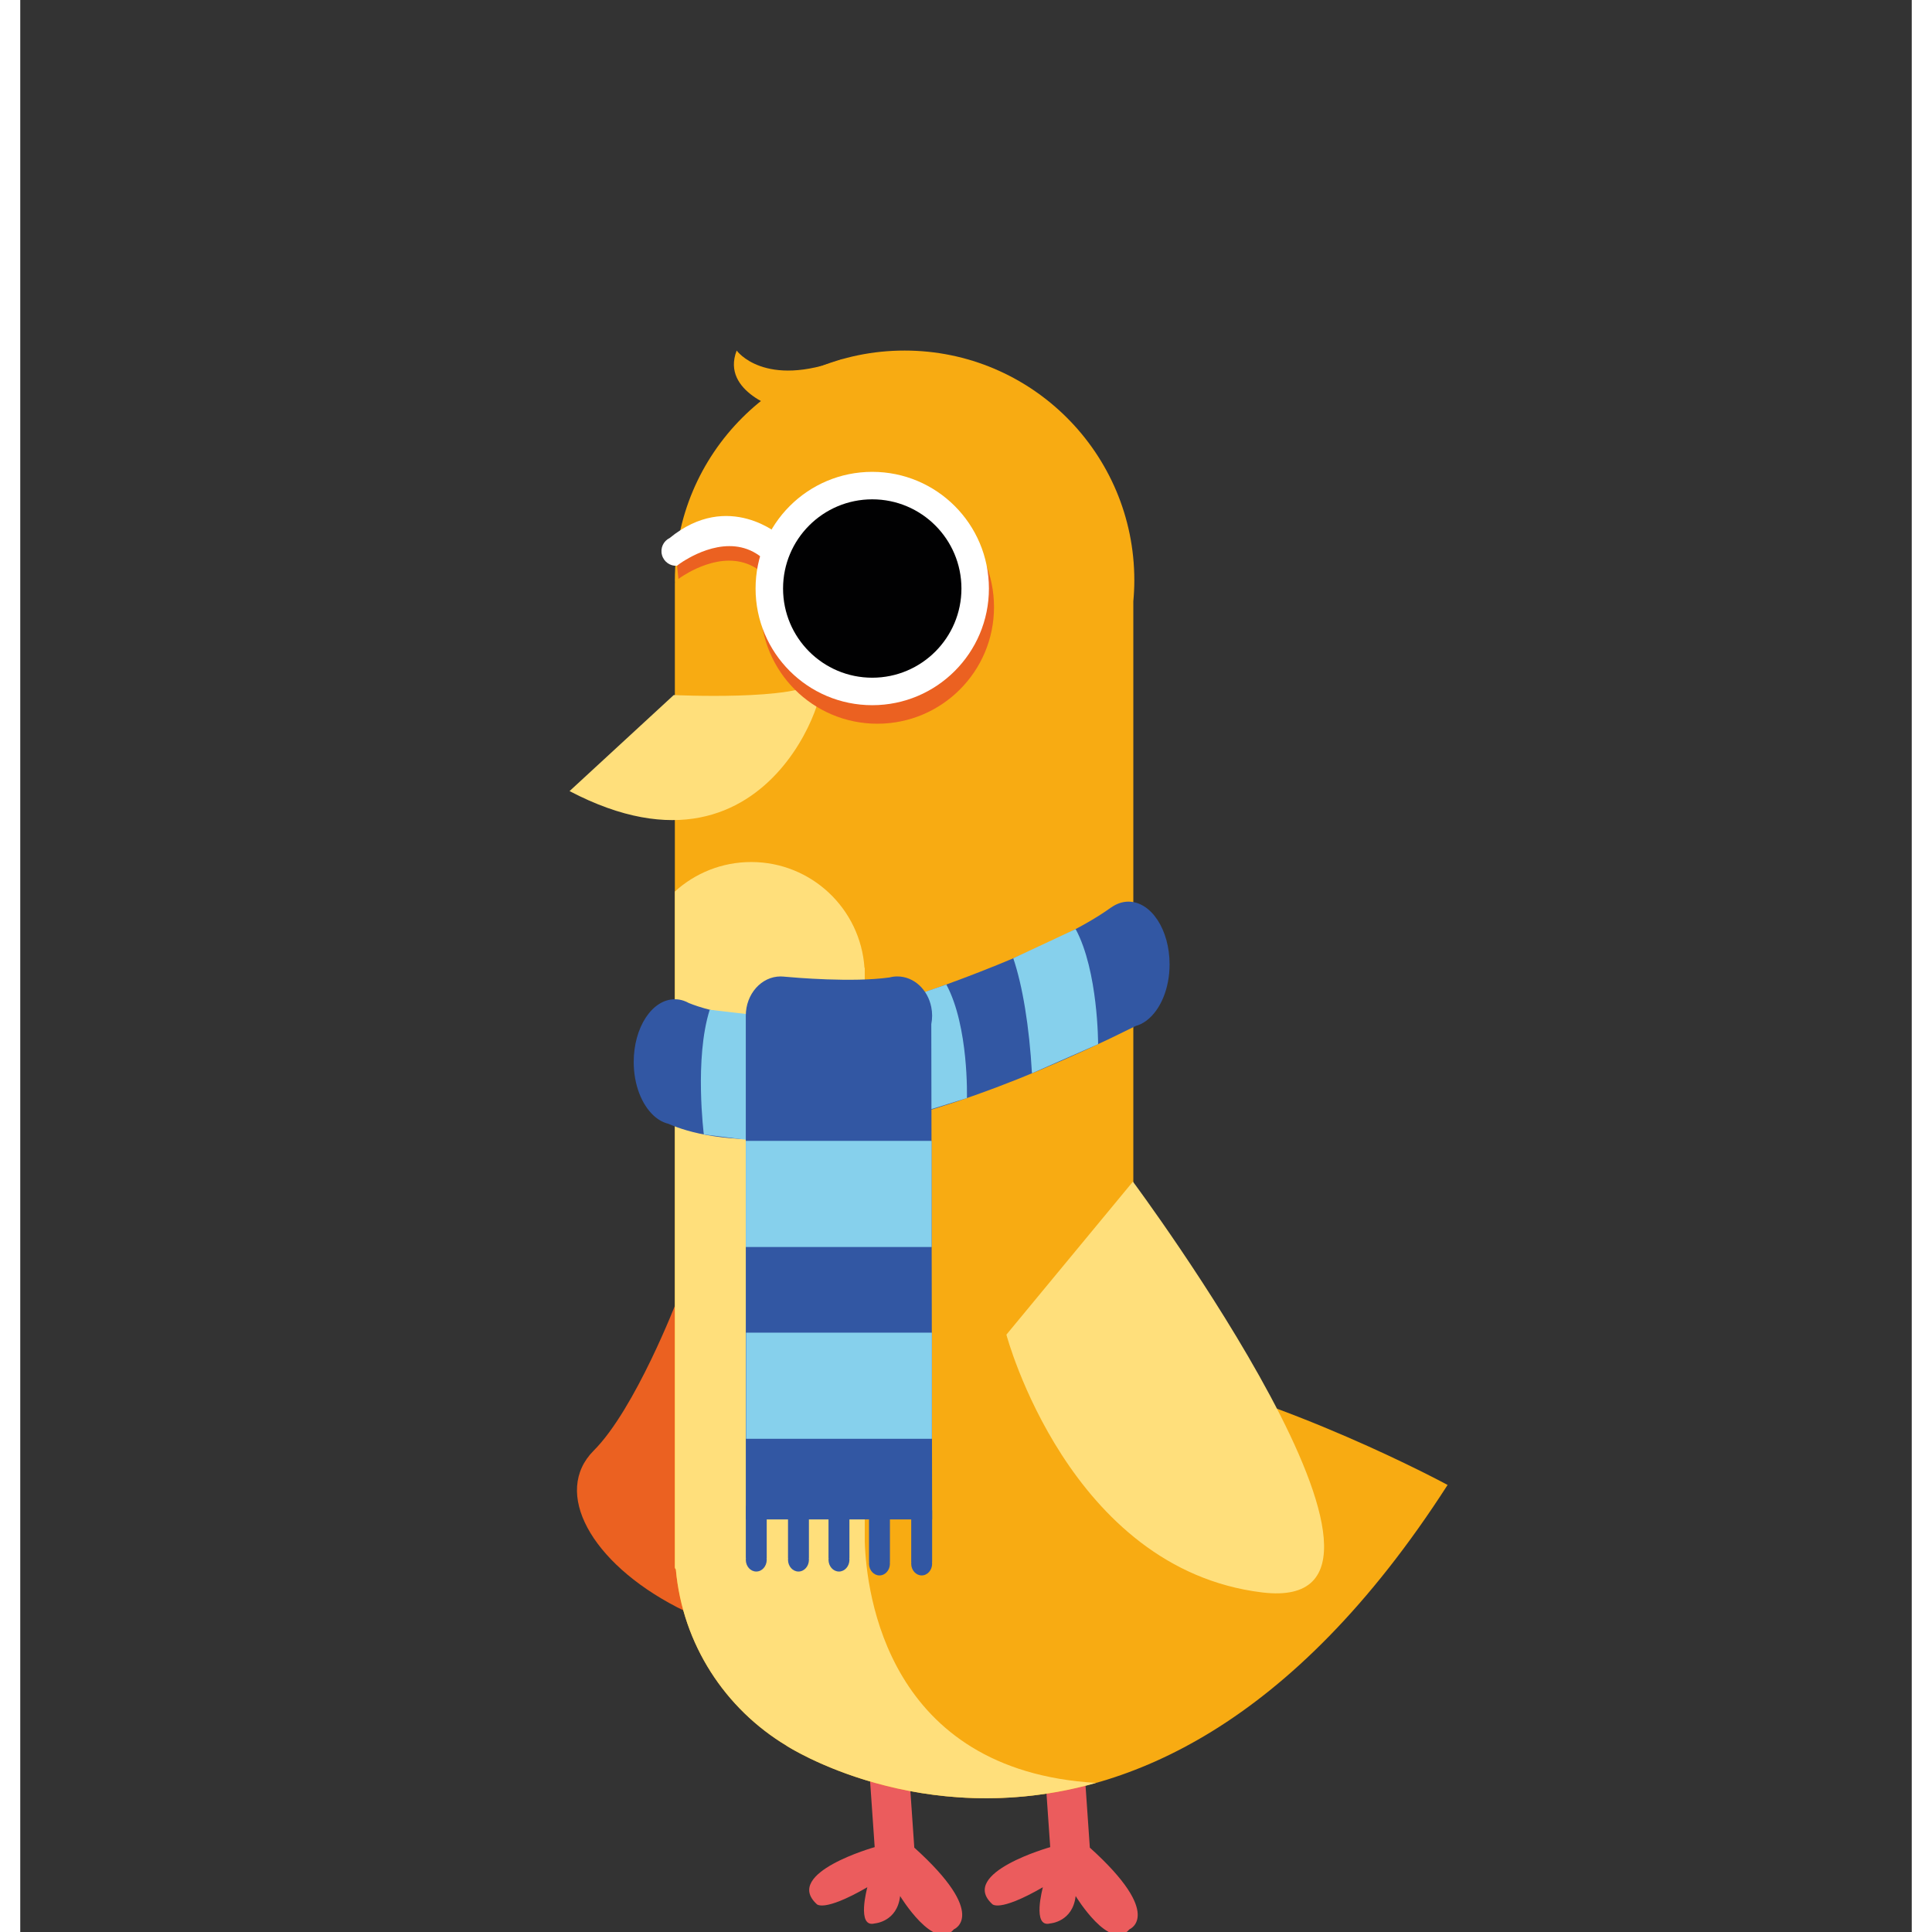 <?xml version="1.0" encoding="utf-8"?>
<!-- Generator: Adobe Illustrator 16.0.0, SVG Export Plug-In . SVG Version: 6.00 Build 0)  -->
<!DOCTYPE svg PUBLIC "-//W3C//DTD SVG 1.1//EN" "http://www.w3.org/Graphics/SVG/1.1/DTD/svg11.dtd">
<svg version="1.1" id="Layer_1" xmlns="http://www.w3.org/2000/svg" xmlns:xlink="http://www.w3.org/1999/xlink" x="0px" y="0px"
	 width="70px" height="70px" viewBox="0 0 644.59 658.395" enable-background="new 0 0 644.59 658.395"
	 xml:space="preserve">
<rect x="0" y="0" width="644.59" height="658.395" fill="#333333" stroke="none"/>
<path fill="#EB5C5D" d="M349.161,603.142l1.834,26.333c0,0-31.166,8.756-19.834,19.334c0,0,2.001,3.166,17.334-5.667
	c0,0-3.833,13.999,2.5,12.333c0,0,7.666-0.5,8.666-9.333c0,0,11.668,19.166,18.334,11.333c0,0,12-4.833-13.5-27.833l-1.834-26.5"/>
<path fill="#EB5C5D" d="M289.341,603.142l1.834,26.333c0,0-31.167,8.756-19.834,19.334c0,0,2.001,3.166,17.334-5.667
	c0,0-3.833,13.999,2.5,12.333c0,0,7.666-0.5,8.666-9.333c0,0,11.668,19.166,18.334,11.333c0,0,12-4.833-13.5-27.833l-1.834-26.5"/>
<path fill="#EB6121" d="M223.765,443.291c0,0-14.158,36.867-28.316,51.025s-1.089,38.119,28.316,53.366
	c29.406,15.248,32.674-5.445,32.674-5.445"/>
<path fill="#F8AB12" d="M379.316,465.747V204.952c0.217-2.372,0.342-4.77,0.342-7.197c0-43.238-35.05-78.29-78.29-78.29
	c-43.238,0-78.289,35.052-78.289,78.29c0,0.298,0.02,0.591,0.022,0.889c-0.005,0.038-0.022,0.071-0.022,0.111v335.311
	c0,0.292,0.131,0.55,0.331,0.732c2.28,25.561,16.849,47.57,37.747,60.115l-0.009,0.019c0,0,118.606,77.112,225.269-88.888
	C486.417,506.044,430.664,475.817,379.316,465.747z"/>
<path fill="#FFDF7B" d="M222.697,236.862c0,0,42.277,2.047,49.098-4.772c6.818-6.817-13.05,75.009-84.604,37.505L222.697,236.862z"
	/>
<path fill="#FFDF7B" d="M287.794,525.309V329.813h-0.1c-1.361-20.135-18.113-36.048-38.592-36.048
	c-10.021,0-19.151,3.809-26.023,10.059v230.246c0,0.292,0.131,0.55,0.331,0.732c2.28,25.561,16.849,47.57,37.747,60.115
	l-0.009,0.019c0,0,45.503,29.579,105.487,12.653C295.491,603.417,288.354,542.981,287.794,525.309z"/>
<path fill="#FFDF7B" d="M336.061,454.826c0,0,21.183,79.851,87.183,87.851s-44.064-140-44.064-140"/>
<path fill="#3257A3" d="M391.671,328.627c0-11.798-6.278-21.362-14.022-21.362c-2.11,0-4.104,0.729-5.899,2.002l-0.007-0.016
	c-21.39,15.527-73.19,32.193-74.706,32.678c-39.903,9.777-62.905,2.459-69.203-0.113c-0.566-0.311-1.145-0.58-1.741-0.779
	c-0.028-0.015-0.045-0.023-0.045-0.023l-0.001,0.006c-0.957-0.316-1.948-0.49-2.967-0.49c-7.746,0-14.023,9.566-14.023,21.365
	c0,7.736,2.709,14.491,6.752,18.241l-0.025,0.006c0,0,0.061,0.048,0.172,0.131c1.48,1.334,3.133,2.262,4.898,2.689
	c13.206,5.824,54.015,15.424,142.731-25.392l0.042-0.011l0.045-0.031c5.314-2.445,10.799-5.07,16.459-7.89
	c1.295-0.354,2.523-0.978,3.669-1.832c0.03-0.014,0.058-0.029,0.087-0.045l-0.038,0.008
	C388.479,344.28,391.671,337.031,391.671,328.627z"/>
<path fill="#86D0EC" d="M298.005,341.615c0,0-0.259,26.212,0.029,40.245l24.577-7.657c0,0,0.695-24.392-7.016-38.694
	L298.005,341.615z"/>
<path fill="#86D0EC" d="M344.773,365.757l22.543-9.922c0,0,0.056-24.914-7.655-39.217l-21.258,9.938
	C341.558,335.886,343.866,349.714,344.773,365.757z"/>
<path fill="#86D0EC" d="M253.45,389.16l-20.494-2.544c0,0-3.287-25.848,2.006-42.506l21.38,2.487
	C254.713,356.793,251.861,373.239,253.45,389.16z"/>
<path fill="#F8AB12" d="M259.33,139.642c0,0-20.741-5.854-15.186-20.177c0,0,9.415,13.158,35.985,2.917"/>
<path fill="#FFE401" d="M228.685,347.824"/>
<path fill="#3257A3" d="M254.386,513.498c0-0.372-0.268-0.671-0.6-0.671h-5.933c-0.33,0-0.597,0.299-0.597,0.671v17.376
	c0,0.062,0.019,0.115,0.029,0.172c-0.018,0.163-0.029,0.33-0.029,0.499c0,2.215,1.594,4.01,3.564,4.01
	c1.969,0,3.564-1.795,3.564-4.01c0-0.169-0.014-0.335-0.031-0.499c0.012-0.057,0.031-0.11,0.031-0.172V513.498z"/>
<path fill="#3257A3" d="M282.567,513.498c0-0.372-0.266-0.671-0.594-0.671h-5.936c-0.331,0-0.598,0.299-0.598,0.671v17.376
	c0,0.062,0.019,0.115,0.031,0.172c-0.018,0.163-0.031,0.33-0.031,0.499c0,2.215,1.598,4.01,3.564,4.01
	c1.969,0,3.563-1.795,3.563-4.01c0-0.169-0.012-0.335-0.029-0.499c0.014-0.057,0.029-0.11,0.029-0.172V513.498z"/>
<path fill="#3257A3" d="M268.765,513.498c0-0.372-0.266-0.671-0.597-0.671h-5.933c-0.33,0-0.596,0.299-0.596,0.671v17.376
	c0,0.062,0.016,0.115,0.028,0.172c-0.017,0.163-0.028,0.33-0.028,0.499c0,2.215,1.595,4.01,3.561,4.01
	c1.969,0,3.564-1.795,3.564-4.01c0-0.169-0.012-0.335-0.029-0.499c0.015-0.057,0.029-0.11,0.029-0.172V513.498z"/>
<path fill="#3257A3" d="M310.753,514.824c0-0.372-0.266-0.671-0.598-0.671h-5.933c-0.329,0-0.597,0.299-0.597,0.671V532.2
	c0,0.062,0.017,0.115,0.029,0.171c-0.018,0.164-0.029,0.331-0.029,0.5c0,2.215,1.596,4.01,3.563,4.01c1.97,0,3.564-1.795,3.564-4.01
	c0-0.169-0.012-0.335-0.03-0.5c0.013-0.056,0.03-0.109,0.03-0.171V514.824z"/>
<path fill="#3257A3" d="M296.373,514.824c0-0.372-0.266-0.671-0.599-0.671h-5.932c-0.331,0-0.597,0.299-0.597,0.671V532.2
	c0,0.062,0.017,0.115,0.03,0.171c-0.018,0.164-0.03,0.331-0.03,0.5c0,2.215,1.597,4.01,3.563,4.01c1.97,0,3.563-1.795,3.563-4.01
	c0-0.169-0.013-0.335-0.03-0.5c0.014-0.056,0.03-0.109,0.03-0.171V514.824z"/>
<path fill="#3257A3" d="M310.753,346.118c0-1.004-0.107-1.98-0.294-2.924l0,0l0,0c-1.187-5.973-5.921-10.442-11.589-10.442
	c-0.921,0-1.814,0.13-2.675,0.353c-0.017,0.002-0.03,0.002-0.049,0.004c-12.521,1.764-32.298,0.045-35.728-0.274
	c-0.064-0.008-0.135-0.013-0.201-0.021c-0.204-0.018-0.318-0.029-0.318-0.029v0.012c-0.253-0.017-0.504-0.043-0.76-0.043
	c-6.564,0-11.885,5.984-11.885,13.367V517.8h63.498l-0.283-168.799C310.651,348.072,310.753,347.11,310.753,346.118z"/>
<rect x="247.255" y="388.795" fill="#86D0EC" width="63.326" height="36.168"/>
<rect x="247.341" y="454.149" fill="#86D0EC" width="63.326" height="36.168"/>
<path fill="#EB6121" d="M227.629,195.175c6.702-3.749,20.447-8.895,29.633,5.043l1.775-12.588c0,0-16.317-14.577-35.478-1.106
	c0.105,2.226,0.224,4.36,0.352,6.225l-0.074,0.004c0,0,0.151,1.583,0.468,4.539c1.218-0.896,2.419-1.609,3.312-2.084
	C227.621,195.196,227.624,195.186,227.629,195.175z"/>
<path fill="#FFFFFF" d="M221.293,183.359c-2.104,1.009-3.254,3.424-2.604,5.785c0.64,2.33,2.812,3.818,5.102,3.656
	c1.423-1.123,2.889-1.989,3.934-2.546c0.005-0.011,0.008-0.021,0.014-0.032c6.701-3.748,20.447-8.894,29.632,5.043l1.775-12.588
	C259.145,182.678,241.462,166.86,221.293,183.359z"/>
<circle fill="#EB6121" cx="292.082" cy="206.874" r="39.759"/>
<circle fill="#FFFFFF" cx="290.346" cy="200.558" r="39.759"/>
<circle fill="#010102" cx="290.346" cy="200.558" r="30.395"/>
</svg>
